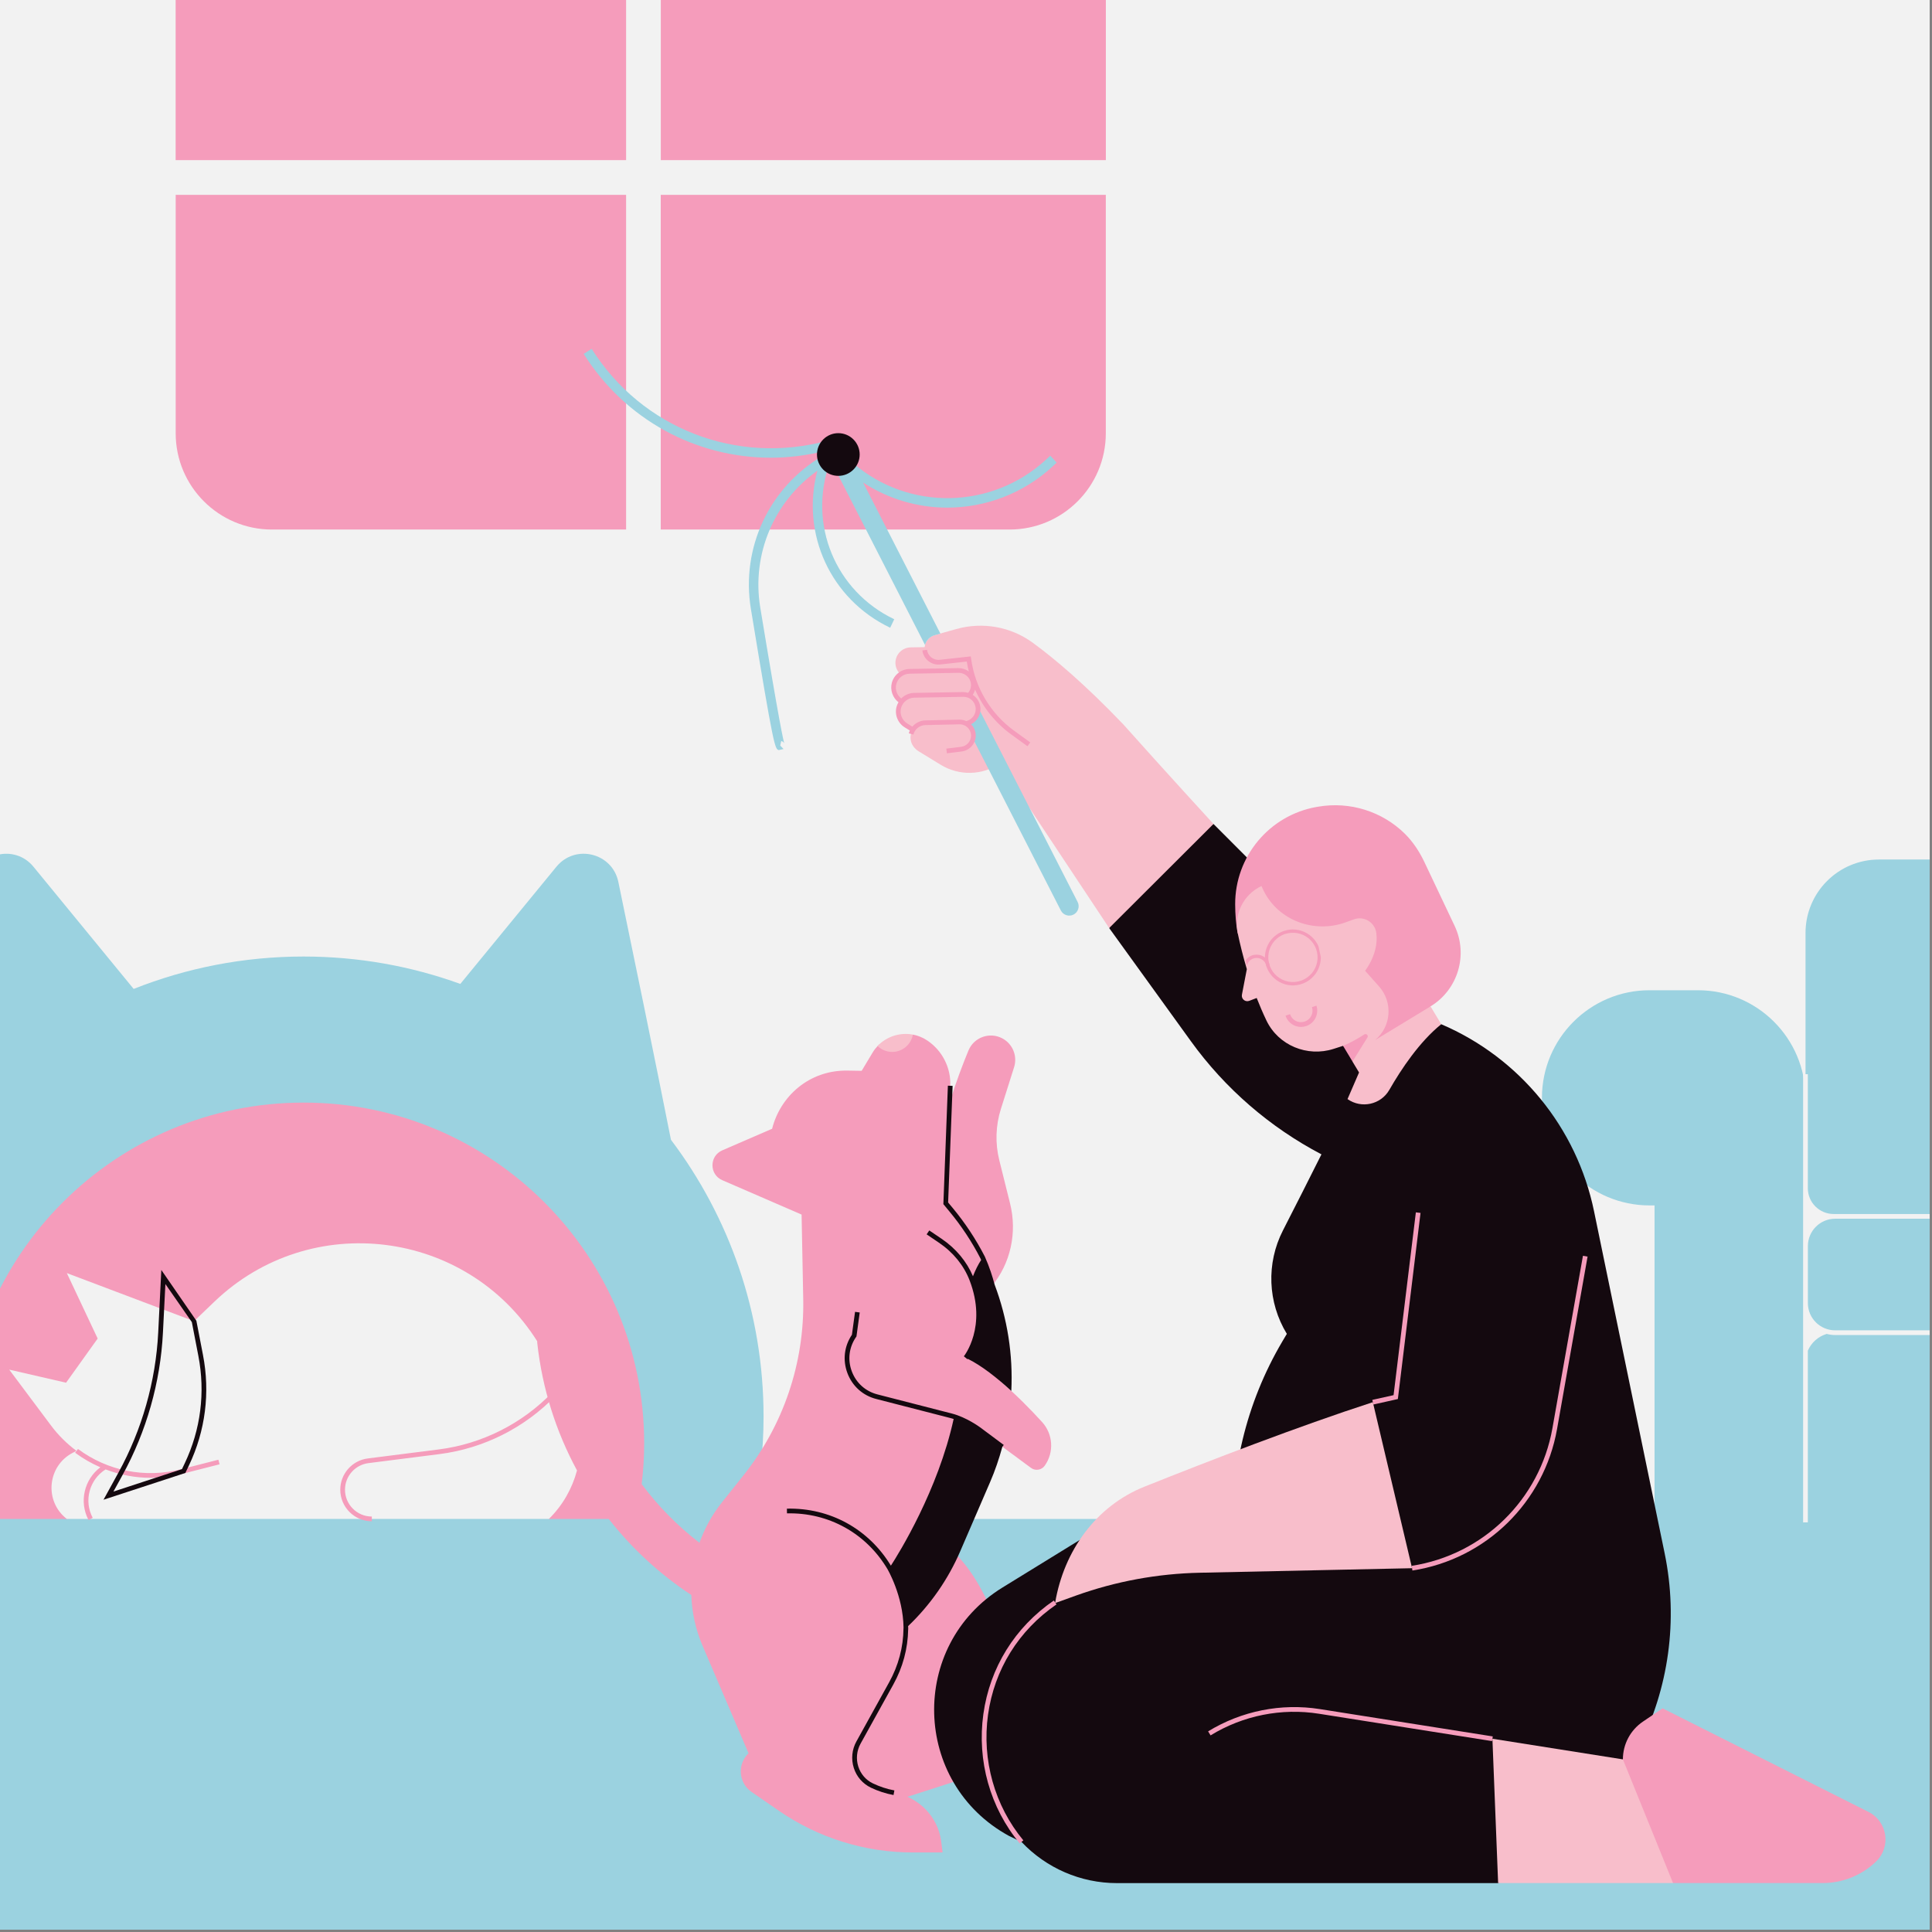 <svg xmlns="http://www.w3.org/2000/svg" xmlns:xlink="http://www.w3.org/1999/xlink" width="831" zoomAndPan="magnify" viewBox="0 0 623.25 623.25" height="831" preserveAspectRatio="xMidYMid meet" version="1.0"><rect x="0" y="0" width="623.25" height="623.25" fill="#808080" stroke="none"/><defs><clipPath id="211e35df0c"><path d="M 0 0 L 622.5 0 L 622.5 622.5 L 0 622.5 Z M 0 0 " clip-rule="nonzero"/></clipPath><clipPath id="080980866e"><path d="M 0 0 L 622.5 0 L 622.5 550 L 0 550 Z M 0 0 " clip-rule="nonzero"/></clipPath><clipPath id="589ee2ce1f"><path d="M 0 319 L 622.5 319 L 622.5 622.5 L 0 622.5 Z M 0 319 " clip-rule="nonzero"/></clipPath><clipPath id="dcec4a053a"><path d="M 0 112 L 622.5 112 L 622.5 535 L 0 535 Z M 0 112 " clip-rule="nonzero"/></clipPath><clipPath id="2ccb9d1453"><path d="M 2 346 L 622.5 346 L 622.5 492 L 2 492 Z M 2 346 " clip-rule="nonzero"/></clipPath><clipPath id="ad4214bf51"><path d="M 400 304 L 403 304 L 403 322 L 400 322 Z M 400 304 " clip-rule="nonzero"/></clipPath><clipPath id="ba6ddd20eb"><path d="M 400.32 302.785 L 423.734 297.656 L 427.742 315.949 L 404.328 321.078 Z M 400.32 302.785 " clip-rule="nonzero"/></clipPath><clipPath id="fe43bbe014"><path d="M 382.691 306.645 L 423.668 297.672 L 427.676 315.965 L 386.695 324.938 Z M 382.691 306.645 " clip-rule="nonzero"/></clipPath><clipPath id="8b9974557a"><path d="M 408 299 L 427 299 L 427 318 L 408 318 Z M 408 299 " clip-rule="nonzero"/></clipPath><clipPath id="4a408baef6"><path d="M 400.32 302.785 L 423.734 297.656 L 427.742 315.949 L 404.328 321.078 Z M 400.32 302.785 " clip-rule="nonzero"/></clipPath><clipPath id="f01ed06de5"><path d="M 382.691 306.645 L 423.668 297.672 L 427.676 315.965 L 386.695 324.938 Z M 382.691 306.645 " clip-rule="nonzero"/></clipPath><clipPath id="ff15549bac"><path d="M 401 307 L 410 307 L 410 313 L 401 313 Z M 401 307 " clip-rule="nonzero"/></clipPath><clipPath id="eb69e457aa"><path d="M 400.32 302.785 L 423.734 297.656 L 427.742 315.949 L 404.328 321.078 Z M 400.32 302.785 " clip-rule="nonzero"/></clipPath><clipPath id="03665aa5ad"><path d="M 382.691 306.645 L 423.668 297.672 L 427.676 315.965 L 386.695 324.938 Z M 382.691 306.645 " clip-rule="nonzero"/></clipPath></defs><g clip-path="url(#211e35df0c)"><path fill="#ffffff" d="M 0 0 L 622.5 0 L 622.5 622.5 L 0 622.5 Z M 0 0 " fill-opacity="1" fill-rule="nonzero"/><path fill="#ffffff" d="M 0 0 L 622.5 0 L 622.5 622.5 L 0 622.5 Z M 0 0 " fill-opacity="1" fill-rule="nonzero"/></g><g clip-path="url(#080980866e)"><path fill="#f2f2f2" d="M 645.918 0 L 645.918 490.004 L 563.27 549.754 L -115.832 490.004 L -115.832 0 Z M 645.918 0 " fill-opacity="1" fill-rule="nonzero"/></g><g clip-path="url(#589ee2ce1f)"><path fill="#9bd2e0" d="M 645.918 490.004 L 645.918 622.562 L -115.832 622.562 L -115.832 490.004 L 533.742 490.004 L 533.742 388.859 L 532.129 388.859 C 512.961 388.859 497.422 373.316 497.422 354.152 C 497.422 334.988 512.961 319.445 532.129 319.445 L 547.742 319.445 C 566.91 319.445 582.449 334.988 582.449 354.152 L 582.449 490.004 Z M 645.918 490.004 " fill-opacity="1" fill-rule="nonzero"/></g><path fill="#f59cbb" d="M 271.793 572.438 L 265.043 528.898 C 265.043 528.898 289.191 488.203 303.27 497.18 C 317.344 506.152 323.668 530.223 323.668 530.223 C 323.668 530.223 318.305 569.91 317.469 571.129 C 316.629 572.348 287.426 581.078 287.301 581.52 Z M 201.973 51.66 L 201.973 0 L 213.168 0 L 213.168 51.66 L 356.742 51.66 L 356.742 0 L 56.66 0 L 56.66 51.66 Z M 201.973 62.859 L 56.676 62.859 L 56.676 139.766 C 56.676 156.922 70.586 170.828 87.738 170.828 L 201.973 170.828 Z M 213.152 62.859 L 213.152 170.828 L 325.664 170.828 C 342.82 170.828 356.727 156.922 356.727 139.766 L 356.727 62.859 Z M 213.152 62.859 " fill-opacity="1" fill-rule="nonzero"/><path fill="#14090f" d="M 483.301 607.48 L 360.309 607.48 C 348.652 607.48 337.531 602.664 329.535 594.195 L 325.48 592.246 C 294.25 575.195 293.09 530.77 323.395 512.125 L 354.336 493.078 L 397.938 498.625 C 396.445 475.59 401.93 452.645 413.66 432.766 L 415.125 430.297 C 408.938 420.148 408.449 407.535 413.859 396.945 C 417.789 389.254 422.406 380.172 426.289 372.387 C 409.699 363.676 395.242 351.227 384.152 335.855 L 357.824 299.398 C 357.824 299.398 368.43 269.34 367.59 268.652 C 366.738 267.969 391.48 265.82 391.48 265.82 L 437.32 311.77 L 446.035 341.98 C 453.121 335.293 461.516 328.754 464.926 330.402 C 490.246 341.234 508.668 363.781 514.227 390.746 L 536.988 501.004 C 546.008 544.648 523.766 588.77 483.301 607.48 Z M 483.301 607.48 " fill-opacity="1" fill-rule="nonzero"/><path fill="#f8becb" d="M 362.379 233.688 C 349.965 220.711 340.184 212.48 333.191 207.363 C 326.074 202.152 316.965 200.539 308.48 202.93 L 301.5 204.895 C 299.703 205.398 298.453 206.969 298.285 208.766 L 293.73 208.84 C 291.508 208.887 289.586 210.395 289.023 212.543 C 288.535 214.371 289.129 216.262 290.488 217.508 C 288.918 218.605 287.941 220.512 288.309 222.766 C 288.551 224.227 289.48 225.492 290.73 226.27 L 290.852 226.348 C 289.984 227.473 289.496 228.922 289.906 230.688 C 290.258 232.164 291.25 233.414 292.543 234.191 L 294.492 235.379 C 293.883 236.324 293.562 237.484 293.809 238.809 C 294.082 240.301 295.07 241.582 296.367 242.375 L 303.465 246.715 C 309.363 250.324 316.844 250.172 322.586 246.305 L 357.809 299.383 L 391.465 265.805 C 391.48 265.82 375.695 248.621 362.379 233.688 Z M 362.379 233.688 " fill-opacity="1" fill-rule="nonzero"/><g clip-path="url(#dcec4a053a)"><path fill="#9bd2e0" d="M 645.918 277.277 L 645.918 534.992 L 603.383 534.992 C 591.82 534.992 582.449 525.621 582.449 514.059 L 582.449 300.969 C 582.449 287.879 593.055 277.277 606.141 277.277 Z M 199.473 284.496 C 197.523 275.113 185.578 272.188 179.5 279.594 L 148.496 317.406 C 132.715 311.691 115.695 308.57 97.93 308.57 C 78.566 308.57 60.074 312.285 43.117 319.02 L 10.789 279.594 C 4.707 272.188 -7.234 275.129 -9.184 284.496 C -14.746 311.266 -23.676 354.609 -28.457 379.137 C -42.43 401.777 -50.504 428.438 -50.504 456.988 C -50.504 468.34 -49.191 479.383 -46.77 490.004 L 215.484 530.695 L 242.586 490.004 C 244.996 479.383 246.32 468.34 246.32 456.988 C 246.32 423.457 235.199 392.527 216.445 367.68 C 211.492 342.664 204.242 307.473 199.473 284.496 Z M 315.426 227.961 C 315.473 228.219 315.504 228.48 315.504 228.754 C 315.504 231.055 313.84 232.988 311.617 233.398 C 313.02 234.133 313.992 235.594 313.992 237.285 C 313.992 237.621 313.949 237.953 313.871 238.273 L 342.223 293.715 C 342.984 295.207 344.812 295.801 346.309 295.039 C 347.801 294.277 348.395 292.449 347.633 290.957 Z M 339.559 150.477 L 340.883 149.242 L 338.812 147.004 L 337.484 148.234 C 319.949 164.445 293.047 164.828 275.266 149.441 L 273.363 145.723 C 272.922 144.855 272.129 144.305 271.246 144.137 L 272.082 143.91 L 271.273 140.969 L 267.176 142.098 C 237.789 150.188 207.137 138.305 190.863 112.527 L 188.289 114.156 C 201.711 135.453 224.551 147.656 248.695 147.656 C 254.332 147.656 260.062 146.941 265.746 145.57 C 265.594 146.012 265.395 146.559 265.152 147.199 C 248.254 157.227 238.961 176.633 242.238 196.469 C 249.641 241.461 249.977 241.566 251.211 241.977 L 252.766 241.625 L 251.699 240.516 L 252.02 239.051 C 252.613 239.172 252.934 239.617 253.023 239.828 C 252.75 239.129 251.426 233.445 245.254 195.984 C 242.406 178.66 249.809 161.688 263.672 151.863 C 258.309 172.094 267.863 193.285 287.164 202.504 L 288.477 199.762 C 269.461 190.68 260.609 169.125 267.633 149.348 C 267.832 149.242 268.016 149.121 268.211 149.012 L 298.41 208.062 C 298.805 206.586 299.934 205.367 301.484 204.926 L 303.359 204.391 L 278.434 155.656 C 286.633 161.051 296.125 163.762 305.629 163.762 C 317.801 163.73 329.992 159.312 339.559 150.477 Z M 339.559 150.477 " fill-opacity="1" fill-rule="nonzero"/></g><path fill="#f59cbb" d="M 605.195 600.531 C 600.562 604.98 594.395 607.465 587.965 607.465 L 539.73 607.465 L 518.281 582.023 L 523.535 567.547 C 523.535 562.672 525.957 558.117 529.98 555.391 L 536.332 551.094 L 602.789 584.52 C 608.898 587.613 610.133 595.793 605.195 600.531 Z M 322.891 445.746 C 324.566 435.629 321.625 425.773 319.16 415.793 C 319.371 415.562 319.617 415.289 319.859 415 C 326.043 407.598 328.176 397.617 325.848 388.262 L 322.375 374.324 C 321 368.84 321.184 363.094 322.891 357.703 L 327.141 344.266 C 328.285 340.641 326.668 336.723 323.316 334.957 C 319.234 332.809 314.191 334.621 312.426 338.871 C 310.641 343.184 308.402 349.02 306.348 355.676 L 306.559 350.266 C 306.789 344.449 303.984 338.918 299.156 335.672 C 297.707 334.695 296.125 334.059 294.508 333.754 C 290.762 337.578 286.066 334.316 283.113 337.426 C 282.504 338.078 281.941 338.797 281.469 339.602 L 277.965 345.438 L 273.422 345.363 C 260.961 345.164 251.699 353.711 249.078 364.133 L 233.004 371.094 C 228.785 372.922 228.785 378.895 233.004 380.723 L 258.586 391.812 L 259.117 419.055 C 259.527 439.668 252.719 459.793 239.859 475.91 L 232.867 484.684 C 229.699 488.66 227.293 493.066 225.645 497.695 C 218.578 492.258 212.301 485.891 207 478.758 C 207.531 474.434 207.805 470.031 207.805 465.566 C 207.805 404.883 158.613 355.691 97.93 355.691 C 37.25 355.691 -11.941 404.883 -11.941 465.566 C -11.941 473.977 -10.969 482.141 -9.184 490.004 L 21.543 490.004 L 144.215 474.539 L 177.078 490.004 L 196.379 490.004 C 203.828 499.523 212.82 507.828 223.012 514.531 C 223.195 520.047 224.367 525.574 226.605 530.816 L 241.477 565.598 C 237.773 569.133 238.246 575.18 242.465 578.074 L 251.285 584.156 C 263.992 592.914 279.043 597.594 294.477 597.594 L 304.074 597.594 L 303.617 594.012 C 302.582 585.969 296.336 579.75 288.367 578.273 C 286.129 577.863 283.723 577.133 281.27 575.957 C 276.105 573.488 274.168 567.121 276.941 562.109 L 287.5 543.035 C 290.699 537.262 292.176 531.184 292.223 525.27 C 292.223 525.27 292.238 525.27 292.238 525.258 C 299.688 518.324 299.445 505.086 303.559 495.531 C 307.199 487.078 311.848 478.895 314.176 473.52 C 315.715 469.969 317.102 466.465 318.32 462.992 L 332.598 473.535 C 334.012 474.586 336.008 474.25 337.027 472.816 C 340.09 468.492 339.727 462.625 336.145 458.711 C 332.609 454.824 327.844 449.949 322.891 445.746 Z M 459.488 278.07 C 457.887 274.703 455.816 271.547 453.164 268.926 C 445.914 261.797 435.523 258.445 425.164 260.242 C 424.98 260.273 424.797 260.305 424.613 260.336 C 409.457 263.047 398.395 276.332 398.457 291.734 C 398.473 294.996 398.699 298.211 399.293 301.09 L 440.52 338.613 C 440.887 338.004 453.699 333.812 454.43 333.586 C 455.16 333.355 461.469 324.656 461.469 324.656 C 470.336 319.266 473.688 308.051 469.254 298.68 Z M 459.488 278.07 " fill-opacity="1" fill-rule="nonzero"/><g clip-path="url(#2ccb9d1453)"><path fill="#f2f2f2" d="M 583.211 401.961 L 583.211 420.379 C 583.211 425.223 587.156 429.152 592 429.152 L 645.918 429.152 L 645.918 430.676 L 591.988 430.676 C 591.059 430.676 590.156 430.539 589.289 430.312 C 586.547 431.121 584.309 433.129 583.195 435.719 L 583.195 491.098 L 581.672 491.098 L 581.672 346.52 L 583.195 346.52 L 583.195 383.328 C 583.195 387.914 586.93 391.629 591.516 391.629 L 645.918 391.629 L 645.918 393.152 L 591.988 393.152 C 587.141 393.168 583.211 397.113 583.211 401.961 Z M 173.328 433.344 C 173.301 433.113 173.301 432.887 173.285 432.656 C 150.539 396.582 100.215 390.168 69.184 419.891 L 62.602 426.199 L 21.559 410.688 L 31.508 431.805 L 21.316 446.051 L 2.973 441.828 L 16.453 459.852 C 18.816 463.02 21.605 465.762 24.668 468.035 L 23.492 468.645 C 15.25 472.91 14.199 484.305 21.543 489.988 L 177.078 489.988 C 181.57 485.57 184.602 480.129 186.141 474.355 C 179.395 461.895 174.945 448.016 173.328 433.344 Z M 173.328 433.344 " fill-opacity="1" fill-rule="nonzero"/></g><path fill="#f8becb" d="M 294.492 333.754 C 293.93 336.922 291.156 339.344 287.82 339.344 C 285.977 339.344 284.332 338.613 283.098 337.426 C 286.055 334.316 290.379 332.977 294.492 333.754 Z M 347.207 514.684 C 359.988 510.113 373.441 507.645 387.016 507.355 L 455.527 505.891 L 442.867 452.328 C 418.75 460.172 390.246 471.172 369.207 479.582 C 353.512 485.859 343.246 500.285 340.395 516.953 C 340.379 517.027 340.367 517.105 340.352 517.152 Z M 464.941 330.402 L 461.484 324.656 L 443.582 335.535 C 448.824 331.191 449.418 323.363 444.906 318.258 L 440.367 313.156 C 440.367 313.156 444.863 307.594 443.992 300.98 C 443.535 297.539 440.02 295.391 436.742 296.578 L 434.152 297.523 C 423.992 301.227 412.398 296.992 407.613 287.285 C 407.383 286.812 407.156 286.324 406.941 285.824 C 401.137 288.551 397.984 294.902 399.309 301.18 C 400.012 304.516 400.969 308.434 402.219 312.637 L 400.637 320.879 C 400.375 322.25 401.715 323.363 403.012 322.859 L 405.402 321.945 C 406.348 324.352 407.383 326.789 408.543 329.211 C 412.395 337.242 421.707 341.082 430.191 338.367 C 432.02 337.789 433.27 337.379 433.27 337.379 L 436.285 340.031 L 436.301 342.453 L 438.418 345.973 L 434.699 354.562 C 439.211 357.719 445.441 356.348 448.184 351.594 C 452.023 344.891 457.934 336.039 464.941 330.402 Z M 523.535 567.562 L 481.441 560.906 L 483.285 607.465 L 539.715 607.465 Z M 523.535 567.562 " fill-opacity="1" fill-rule="nonzero"/><path fill="#f59cbb" d="M 70.449 470.898 L 70.828 472.375 L 58.762 475.453 C 55.395 476.305 51.969 476.734 48.586 476.734 C 43.617 476.734 38.699 475.789 34.066 474.02 C 28.809 477.312 26.98 484.168 29.906 489.637 L 28.566 490.352 C 25.445 484.504 27.148 477.25 32.375 473.336 C 29.527 472.102 26.785 470.531 24.238 468.645 L 25.152 467.426 C 34.738 474.539 46.848 476.93 58.41 473.977 Z M 313.262 233.645 C 314.238 234.617 314.77 235.898 314.77 237.285 C 314.77 239.891 312.82 242.082 310.246 242.418 L 305.461 243.012 L 305.281 241.504 L 310.062 240.91 C 311.875 240.684 313.246 239.129 313.246 237.301 C 313.246 236.309 312.852 235.379 312.152 234.695 C 311.953 234.512 311.738 234.344 311.527 234.207 C 311.512 234.207 311.48 234.223 311.465 234.223 L 311.465 234.176 C 310.887 233.828 310.23 233.645 309.531 233.66 L 298.531 233.902 C 296.703 233.949 295.102 235.199 294.645 236.965 L 293.168 236.57 C 293.258 236.25 293.367 235.945 293.504 235.656 L 291.887 234.664 C 289.633 233.293 288.535 230.551 289.223 227.992 C 289.359 227.473 289.586 226.984 289.848 226.543 C 287.957 225.082 287.09 222.598 287.699 220.266 C 288.383 217.691 290.715 215.863 293.367 215.805 L 309.164 215.527 C 310.445 215.527 311.57 215.91 312.531 216.609 C 312.273 215.559 312.043 214.492 311.875 213.41 L 303.285 214.355 C 300.465 214.66 297.891 212.633 297.555 209.816 L 299.062 209.633 C 299.309 211.629 301.137 213.078 303.117 212.848 L 313.172 211.75 L 313.277 212.48 C 314.512 221.762 319.57 230.23 327.156 235.73 L 332.352 239.492 L 331.453 240.727 L 326.258 236.965 C 321.125 233.246 317.102 228.203 314.559 222.477 C 314.391 223.07 314.145 223.633 313.797 224.152 C 314.102 224.352 314.375 224.578 314.648 224.836 C 315.715 225.875 316.293 227.273 316.293 228.77 C 316.277 230.871 315.059 232.73 313.262 233.645 Z M 290.73 225.324 C 291.797 224.242 293.273 223.559 294.859 223.527 L 310.656 223.254 C 311.25 223.254 311.801 223.344 312.332 223.496 C 312.914 222.797 313.23 221.93 313.23 221.016 C 313.23 219.934 312.805 218.926 312.043 218.18 C 311.266 217.434 310.199 217.023 309.18 217.051 L 293.383 217.328 C 291.402 217.371 289.664 218.742 289.145 220.664 C 288.672 222.387 289.328 224.227 290.73 225.324 Z M 314.754 228.754 C 314.754 227.672 314.328 226.664 313.566 225.918 C 312.805 225.172 311.832 224.777 310.703 224.793 L 294.906 225.066 C 292.926 225.113 291.188 226.484 290.668 228.402 C 290.168 230.309 290.988 232.348 292.664 233.383 L 294.324 234.406 C 295.348 233.203 296.855 232.441 298.484 232.395 L 309.484 232.152 C 310.277 232.137 311.023 232.316 311.723 232.621 C 313.477 232.164 314.754 230.598 314.754 228.754 Z M 178.219 449.125 C 168.5 459.258 155.473 465.809 141.551 467.578 L 118.652 470.488 C 113.578 471.125 109.77 475.469 109.77 480.57 C 109.77 486.18 114.34 490.75 119.945 490.75 L 119.945 489.227 C 115.176 489.227 111.293 485.34 111.293 480.57 C 111.293 476.23 114.539 472.543 118.848 471.996 L 141.746 469.086 C 156.023 467.273 169.367 460.555 179.316 450.164 L 182.195 447.16 L 181.098 446.109 Z M 417.316 330.707 C 418.062 331.086 418.887 331.285 419.695 331.285 C 420.242 331.285 420.777 331.191 421.309 331.027 C 422.633 330.598 423.73 329.668 424.355 328.422 C 424.98 327.172 425.102 325.754 424.676 324.414 L 423.23 324.887 C 423.535 325.832 423.457 326.836 423 327.719 C 422.543 328.602 421.781 329.258 420.836 329.562 C 419.891 329.867 418.887 329.793 418.004 329.336 C 417.121 328.879 416.465 328.117 416.16 327.172 L 414.711 327.645 C 415.141 328.984 416.066 330.066 417.316 330.707 Z M 441.113 334.695 C 441.527 334.043 440.766 333.297 440.109 333.707 C 438.203 334.926 435.613 336.449 433.254 337.363 L 436.301 342.438 C 437.898 339.848 439.773 336.844 441.113 334.695 Z M 450.941 451.32 L 458.254 391.281 L 456.746 391.098 L 449.555 450.07 L 442.699 451.594 L 443.035 453.09 Z M 510.648 405.113 L 500.805 460.723 C 496.738 483.727 478.484 501.566 455.406 505.129 L 455.633 506.641 C 479.371 502.969 498.109 484.625 502.297 460.98 L 512.141 405.371 Z M 389.727 558.527 L 390.52 559.824 C 400.969 553.41 413.418 550.926 425.527 552.848 L 481.32 561.668 L 481.562 560.16 L 425.773 551.34 C 413.297 549.375 400.5 551.934 389.727 558.527 Z M 317.223 552.969 C 315.137 567.977 319.402 583.18 328.953 594.668 L 330.129 593.691 C 320.863 582.523 316.707 567.762 318.73 553.168 C 320.758 538.586 328.605 525.941 340.824 517.562 L 339.953 516.312 C 327.387 524.953 319.312 537.961 317.223 552.969 Z M 317.223 552.969 " fill-opacity="1" fill-rule="nonzero"/><path fill="#14090f" d="M 326.242 448.699 C 321.656 444.496 316.691 440.566 312.211 438.355 C 312.164 438.418 312.121 438.477 312.105 438.492 L 310.934 437.531 C 311.008 437.441 318.551 427.965 312.773 413.004 C 310.918 408.207 307.504 404 302.887 400.879 L 298.926 398.195 L 299.781 396.934 L 303.742 399.613 C 308.371 402.75 311.848 406.941 313.871 411.711 C 314.711 409.562 315.609 407.824 316.508 406.469 C 316.445 406.316 316.387 406.18 316.324 406.027 C 313.535 400.59 310.109 395.41 306.164 390.672 L 304.32 388.445 L 304.336 388.156 L 305.781 350.238 L 307.305 350.297 L 305.859 387.914 L 307.336 389.68 C 311.344 394.508 314.832 399.781 317.695 405.355 C 319.176 408.664 320.18 411.816 320.863 414.422 C 324.992 425.375 326.82 437.047 326.242 448.699 Z M 316.172 460.445 C 315.988 460.309 311.738 457.203 307.121 456.012 L 283.066 449.828 C 279.195 448.836 276.164 446.109 274.777 442.363 C 273.379 438.613 273.895 434.578 276.18 431.285 L 276.289 431.133 L 277.34 423.395 L 275.832 423.195 L 274.824 430.586 C 272.34 434.258 271.809 438.738 273.348 442.895 C 274.918 447.117 278.312 450.195 282.688 451.305 L 306.742 457.492 C 307.047 457.566 307.336 457.66 307.641 457.75 C 302.613 480.738 289.953 501.125 287.395 505.07 C 280.219 493.23 267.754 486.359 253.848 486.68 L 253.875 488.203 C 267.297 487.883 279.41 494.602 286.281 506.168 C 286.328 506.258 291.324 514.73 291.477 525.043 L 291.461 525.285 C 291.402 531.379 289.848 537.246 286.828 542.699 L 276.273 561.773 C 274.824 564.379 274.52 567.488 275.434 570.336 C 276.332 573.156 278.297 575.41 280.949 576.688 C 283.266 577.801 285.719 578.594 288.246 579.066 L 288.52 577.574 C 286.129 577.133 283.812 576.371 281.605 575.316 C 279.336 574.238 277.66 572.301 276.883 569.879 C 276.105 567.441 276.363 564.762 277.598 562.52 L 288.156 543.445 C 291.25 537.871 292.863 531.867 292.969 525.621 L 292.984 525.605 L 292.984 525.285 C 292.984 525.043 292.969 524.812 292.953 524.57 C 300.07 517.777 305.844 509.562 309.805 500.332 C 313.445 491.875 317.07 483.496 319.402 478.105 C 321.016 474.387 322.297 470.578 323.348 466.738 L 323.805 466.129 Z M 65.48 437.105 C 67.828 449.234 66.273 461.543 60.973 472.695 L 59.797 475.164 L 33.395 483.801 L 38.18 475.102 C 45.797 461.27 50.246 445.609 51.039 429.84 L 52.043 409.684 L 63.348 426.062 Z M 63.988 437.395 L 61.887 426.504 L 53.355 414.223 L 52.562 429.914 C 51.754 445.914 47.246 461.801 39.52 475.848 L 36.594 481.168 L 58.703 473.93 L 59.602 472.039 C 64.75 461.18 66.273 449.203 63.988 437.395 Z M 270.438 153.508 C 274.23 153.508 277.324 150.43 277.324 146.621 C 277.324 142.828 274.246 139.734 270.438 139.734 C 266.645 139.734 263.551 142.812 263.551 146.621 C 263.551 150.43 266.629 153.508 270.438 153.508 Z M 270.438 153.508 " fill-opacity="1" fill-rule="nonzero"/><g clip-path="url(#ad4214bf51)"><g clip-path="url(#ba6ddd20eb)"><g clip-path="url(#fe43bbe014)"><path fill="#f59cba" d="M 390.566 305 C 390.32 305.078 390.078 305.176 389.836 305.281 C 389.754 305.316 389.668 305.355 389.586 305.391 C 389.449 305.445 389.316 305.52 389.184 305.594 C 388.734 305.832 388.297 306.121 387.891 306.43 C 387.883 306.441 387.875 306.441 387.859 306.453 C 387.73 306.551 387.613 306.648 387.496 306.754 C 387.051 307.141 386.656 307.578 386.301 308.035 C 386.031 308.375 385.793 308.742 385.578 309.117 C 385.547 309.176 385.508 309.238 385.477 309.297 C 385.277 309.672 385.102 310.062 384.957 310.465 C 384.84 310.77 384.754 311.09 384.676 311.414 C 384.605 311.703 384.555 311.984 384.512 312.277 C 384.488 312.484 384.461 312.691 384.445 312.898 C 384.395 313.551 384.434 314.199 384.523 314.848 C 384.543 315.02 384.578 315.18 384.605 315.348 C 384.609 315.367 384.609 315.375 384.613 315.391 C 384.723 315.922 384.887 316.438 385.086 316.941 C 385.148 317.113 385.23 317.285 385.312 317.453 C 385.441 317.723 385.586 317.984 385.738 318.238 C 385.793 318.332 385.859 318.426 385.914 318.516 C 386.016 318.66 386.121 318.816 386.219 318.949 C 386.246 318.988 386.273 319.027 386.305 319.062 C 386.504 319.32 386.715 319.57 386.941 319.805 C 387 319.863 387.055 319.91 387.102 319.973 C 387.461 320.324 387.848 320.645 388.25 320.922 C 388.594 321.164 388.949 321.379 389.316 321.57 C 389.523 321.68 389.738 321.773 389.961 321.867 C 390.059 321.906 390.156 321.949 390.262 321.988 C 390.473 322.07 390.688 322.137 390.914 322.203 C 390.914 322.203 390.922 322.203 390.926 322.211 C 391.355 322.336 391.789 322.426 392.234 322.484 C 392.859 322.578 393.496 322.586 394.133 322.535 C 394.816 322.484 395.473 322.355 396.125 322.152 C 396.797 321.941 397.438 321.652 398.047 321.301 C 399.191 320.629 400.164 319.695 400.91 318.598 C 401.285 318.059 401.574 317.469 401.824 316.871 C 402.082 316.242 402.242 315.582 402.352 314.918 C 402.461 314.25 402.48 313.57 402.43 312.895 C 402.371 312.195 402.25 311.512 402.039 310.836 C 401.637 309.555 400.945 308.367 400.027 307.383 C 399.605 306.914 399.109 306.496 398.582 306.125 C 398.055 305.758 397.488 305.461 396.895 305.203 C 396.332 304.969 395.738 304.789 395.137 304.676 C 394.504 304.559 393.867 304.496 393.219 304.516 C 392.684 304.527 392.164 304.59 391.641 304.695 C 391.625 304.699 391.605 304.699 391.582 304.707 C 391.566 304.711 391.559 304.711 391.539 304.715 C 391.215 304.797 390.891 304.883 390.566 305 Z M 392.793 305.621 C 393.496 305.57 394.195 305.602 394.883 305.723 C 395.562 305.855 396.215 306.066 396.84 306.359 C 397.449 306.656 398.023 307.023 398.547 307.453 C 399.074 307.898 399.539 308.406 399.941 308.965 C 400.344 309.547 400.672 310.168 400.914 310.836 C 401.148 311.508 401.301 312.203 401.371 312.918 C 401.418 313.617 401.379 314.32 401.258 315.016 C 401.125 315.688 400.914 316.34 400.629 316.957 C 400.332 317.566 399.965 318.137 399.535 318.664 C 399.086 319.184 398.582 319.652 398.027 320.055 C 397.449 320.457 396.828 320.785 396.16 321.027 C 395.488 321.262 394.801 321.414 394.094 321.48 C 393.438 321.527 392.781 321.496 392.125 321.395 C 392.078 321.387 392.035 321.379 391.996 321.367 C 391.84 321.34 391.684 321.305 391.535 321.258 C 391.523 321.254 391.516 321.254 391.504 321.246 C 391.496 321.25 391.496 321.242 391.484 321.242 C 391.477 321.246 391.477 321.238 391.469 321.238 C 390.98 321.109 390.504 320.941 390.047 320.723 C 389.602 320.504 389.176 320.254 388.781 319.965 C 388.781 319.965 388.781 319.965 388.777 319.957 C 388.77 319.949 388.77 319.949 388.758 319.941 C 388.746 319.938 388.746 319.938 388.738 319.93 C 388.738 319.93 388.734 319.922 388.727 319.922 C 388.594 319.828 388.465 319.727 388.336 319.621 C 387.836 319.195 387.391 318.711 386.992 318.184 C 386.992 318.184 386.992 318.176 386.992 318.176 C 386.992 318.176 386.988 318.168 386.98 318.168 C 386.969 318.156 386.953 318.133 386.941 318.117 C 386.891 318.047 386.852 317.988 386.812 317.918 C 386.809 317.906 386.797 317.902 386.797 317.895 C 386.797 317.895 386.797 317.895 386.797 317.883 C 386.488 317.414 386.242 316.926 386.031 316.406 C 386.031 316.406 386.031 316.398 386.031 316.398 C 386.027 316.391 386.027 316.383 386.027 316.383 C 386.023 316.375 386.023 316.375 386.023 316.367 C 386.023 316.367 386.02 316.359 386.02 316.359 C 386.004 316.324 385.996 316.285 385.98 316.254 C 385.742 315.574 385.59 314.879 385.523 314.172 C 385.504 313.789 385.496 313.406 385.52 313.031 C 385.52 313.023 385.527 313.012 385.523 313.004 C 385.523 312.996 385.52 312.988 385.527 312.984 C 385.527 312.984 385.527 312.977 385.527 312.977 C 385.551 312.68 385.582 312.395 385.633 312.102 C 385.77 311.43 385.977 310.777 386.27 310.152 C 386.367 309.945 386.473 309.754 386.586 309.555 C 386.594 309.543 386.594 309.535 386.602 309.531 C 386.602 309.531 386.598 309.523 386.605 309.523 C 386.613 309.512 386.613 309.512 386.621 309.504 C 386.621 309.504 386.625 309.492 386.625 309.492 C 386.625 309.492 386.633 309.48 386.633 309.48 C 386.641 309.473 386.641 309.473 386.648 309.461 C 386.648 309.461 386.652 309.453 386.652 309.453 C 386.66 309.441 386.66 309.441 386.668 309.43 C 386.668 309.43 386.668 309.43 386.672 309.422 C 386.68 309.41 386.688 309.398 386.688 309.398 C 386.879 309.086 387.094 308.781 387.324 308.496 C 387.328 308.484 387.336 308.477 387.344 308.473 C 387.352 308.465 387.359 308.461 387.367 308.453 C 387.812 307.93 388.316 307.461 388.871 307.059 C 388.941 307.016 389 306.969 389.07 306.926 C 389.078 306.926 389.078 306.926 389.086 306.914 C 389.094 306.914 389.094 306.914 389.102 306.902 C 389.531 306.625 389.984 306.395 390.449 306.195 C 390.449 306.195 390.457 306.191 390.457 306.191 C 390.457 306.191 390.457 306.191 390.465 306.191 C 390.555 306.152 390.633 306.117 390.727 306.09 C 390.82 306.051 390.93 306.02 391.027 305.988 C 391.594 305.793 392.188 305.672 392.793 305.621 Z M 401.258 315.051 C 401.254 315.07 401.254 315.078 401.25 315.098 C 401.254 315.078 401.258 315.059 401.258 315.051 Z M 401.258 315.051 " fill-opacity="1" fill-rule="nonzero"/></g></g></g><g clip-path="url(#8b9974557a)"><g clip-path="url(#4a408baef6)"><g clip-path="url(#f01ed06de5)"><path fill="#f59cba" d="M 413.078 300.762 C 412.484 301.051 411.926 301.43 411.398 301.844 C 411.211 301.988 411.035 302.152 410.859 302.312 C 410.824 302.348 410.781 302.391 410.746 302.426 C 410.441 302.723 410.16 303.047 409.898 303.383 C 409.75 303.582 409.602 303.793 409.465 304.008 C 409.125 304.539 408.84 305.121 408.617 305.715 C 408.508 306.012 408.414 306.312 408.332 306.621 C 408.316 306.668 408.309 306.723 408.293 306.77 C 408.23 307.047 408.18 307.32 408.133 307.602 C 408.137 307.613 408.137 307.613 408.129 307.621 C 408.031 308.258 408.023 308.91 408.078 309.551 C 408.133 310.242 408.262 310.914 408.469 311.582 C 408.871 312.855 409.559 314.023 410.457 315.004 C 410.898 315.48 411.395 315.898 411.914 316.27 C 412.445 316.645 413.027 316.945 413.621 317.203 C 414.23 317.465 414.867 317.633 415.52 317.754 C 416.168 317.867 416.816 317.91 417.48 317.879 C 418.871 317.812 420.227 317.426 421.453 316.754 C 422.645 316.098 423.66 315.156 424.453 314.051 C 425.211 312.977 425.715 311.734 425.949 310.441 C 426.188 309.125 426.117 307.754 425.762 306.449 C 425.406 305.148 424.746 303.945 423.863 302.926 C 423.441 302.441 422.961 302.008 422.445 301.621 C 421.926 301.227 421.355 300.91 420.77 300.633 C 420.199 300.371 419.598 300.18 418.984 300.039 C 418.332 299.902 417.672 299.828 417.008 299.832 C 416.383 299.836 415.766 299.91 415.164 300.043 C 414.449 300.199 413.746 300.441 413.078 300.762 Z M 416.438 300.926 C 417.137 300.875 417.84 300.906 418.535 301.027 C 419.203 301.16 419.848 301.371 420.473 301.648 C 421.09 301.945 421.664 302.32 422.199 302.746 C 422.715 303.188 423.18 303.691 423.582 304.246 C 423.98 304.828 424.312 305.457 424.562 306.113 C 424.797 306.793 424.949 307.488 425.016 308.195 C 425.066 308.895 425.035 309.598 424.914 310.293 C 424.781 310.961 424.57 311.613 424.285 312.238 C 423.98 312.859 423.617 313.434 423.184 313.957 C 422.738 314.477 422.227 314.949 421.672 315.352 C 421.09 315.754 420.477 316.07 419.816 316.32 C 419.148 316.555 418.453 316.707 417.738 316.777 C 417.047 316.824 416.344 316.793 415.656 316.672 C 414.977 316.539 414.328 316.328 413.699 316.035 C 413.078 315.73 412.508 315.363 411.973 314.93 C 411.453 314.48 410.992 313.984 410.586 313.422 C 410.188 312.84 409.867 312.215 409.617 311.559 C 409.379 310.883 409.227 310.184 409.16 309.48 C 409.113 308.812 409.141 308.148 409.254 307.488 C 409.254 307.488 409.254 307.488 409.25 307.48 C 409.25 307.48 409.25 307.473 409.25 307.473 C 409.25 307.445 409.254 307.418 409.266 307.391 C 409.289 307.262 409.316 307.133 409.352 307.012 C 409.352 307.012 409.348 307.004 409.348 307.004 C 409.348 306.996 409.352 306.984 409.352 306.977 C 409.48 306.445 409.66 305.934 409.891 305.434 C 410.188 304.824 410.562 304.242 410.992 303.715 C 411.004 303.695 411.02 303.684 411.035 303.664 C 411.035 303.664 411.043 303.66 411.039 303.652 C 411.047 303.652 411.047 303.645 411.055 303.641 C 411.473 303.172 411.93 302.746 412.438 302.371 C 412.445 302.371 412.453 302.359 412.461 302.355 C 412.461 302.355 412.469 302.355 412.469 302.348 C 412.477 302.344 412.477 302.336 412.484 302.336 C 412.492 302.332 412.496 302.324 412.496 302.324 C 412.52 302.309 412.543 302.297 412.566 302.273 C 413.125 301.895 413.727 301.59 414.359 301.344 C 415.035 301.145 415.73 300.992 416.438 300.926 Z M 416.438 300.926 " fill-opacity="1" fill-rule="nonzero"/></g></g></g><g clip-path="url(#ff15549bac)"><g clip-path="url(#eb69e457aa)"><g clip-path="url(#03665aa5ad)"><path fill="#f59cba" d="M 404.258 308.082 C 403.977 308.164 403.691 308.27 403.434 308.406 C 403.336 308.453 403.25 308.496 403.156 308.555 C 402.914 308.695 402.684 308.875 402.477 309.062 C 402.391 309.145 402.305 309.23 402.227 309.32 C 402.227 309.32 402.219 309.328 402.219 309.328 C 402.211 309.34 402.207 309.352 402.191 309.363 C 402.121 309.449 402.051 309.523 401.984 309.617 C 401.734 309.926 401.555 310.273 401.398 310.633 C 401.301 310.875 401.223 311.121 401.172 311.379 C 401.172 311.379 401.176 311.387 401.168 311.387 C 401.168 311.387 401.168 311.395 401.168 311.395 C 401.172 311.406 401.164 311.414 401.164 311.414 C 401.148 311.461 401.141 311.508 401.141 311.551 C 401.145 311.559 401.137 311.562 401.137 311.57 C 401.113 311.707 401.191 311.867 401.273 311.961 C 401.367 312.066 401.504 312.121 401.641 312.137 C 401.781 312.141 401.926 312.09 402.031 312 C 402.059 311.965 402.086 311.926 402.121 311.891 C 402.164 311.812 402.199 311.734 402.207 311.645 C 402.262 311.375 402.348 311.121 402.461 310.867 C 402.582 310.621 402.73 310.387 402.906 310.172 C 403.09 309.965 403.293 309.781 403.512 309.609 C 403.75 309.453 403.992 309.32 404.262 309.215 C 404.539 309.121 404.816 309.059 405.105 309.031 C 405.281 309.02 405.457 309.023 405.629 309.039 C 405.637 309.039 405.637 309.039 405.645 309.035 C 405.645 309.035 405.652 309.035 405.652 309.035 C 405.75 309.039 405.859 309.051 405.961 309.074 C 406.234 309.125 406.5 309.219 406.754 309.328 C 406.773 309.344 406.805 309.355 406.824 309.367 C 407.043 309.484 407.25 309.617 407.441 309.77 C 407.613 309.922 407.785 310.098 407.93 310.277 C 407.93 310.277 407.93 310.285 407.938 310.281 C 407.965 310.312 407.988 310.344 408.012 310.379 C 408.117 310.543 408.215 310.695 408.297 310.871 C 408.344 310.961 408.379 311.047 408.418 311.145 C 408.441 311.219 408.469 311.301 408.484 311.375 C 408.484 311.375 408.488 311.383 408.488 311.383 C 408.488 311.395 408.492 311.402 408.492 311.41 C 408.492 311.41 408.496 311.418 408.496 311.418 C 408.496 311.426 408.5 311.434 408.5 311.441 C 408.5 311.441 408.504 311.453 408.504 311.453 C 408.504 311.461 408.508 311.469 408.508 311.477 C 408.508 311.477 408.512 311.484 408.512 311.484 C 408.512 311.492 408.516 311.5 408.516 311.512 C 408.516 311.512 408.516 311.512 408.516 311.52 C 408.52 311.527 408.52 311.535 408.523 311.551 C 408.527 311.559 408.531 311.578 408.531 311.586 C 408.594 311.871 408.891 312.062 409.176 312 C 409.461 311.938 409.645 311.648 409.59 311.355 C 409.5 310.953 409.359 310.551 409.156 310.184 C 409.156 310.184 409.156 310.176 409.156 310.176 C 409.109 310.098 409.066 310.008 409.016 309.934 C 408.91 309.773 408.793 309.613 408.668 309.473 C 408.574 309.363 408.469 309.246 408.359 309.145 C 408.191 308.988 408.008 308.836 407.816 308.711 C 407.793 308.699 407.773 308.676 407.75 308.664 C 407.691 308.625 407.629 308.586 407.559 308.547 C 407.355 308.426 407.141 308.32 406.922 308.238 C 406.777 308.184 406.633 308.133 406.488 308.105 C 406.422 308.086 406.355 308.07 406.285 308.062 C 406.258 308.059 406.227 308.047 406.199 308.043 C 405.961 308 405.719 307.973 405.473 307.965 C 405.395 307.965 405.312 307.965 405.227 307.969 C 405.043 307.973 404.855 307.996 404.668 308.027 C 404.66 308.031 404.645 308.035 404.633 308.035 C 404.586 308.047 404.523 308.059 404.477 308.07 C 404.391 308.047 404.324 308.059 404.258 308.082 Z M 404.258 308.082 " fill-opacity="1" fill-rule="nonzero"/></g></g></g></svg>